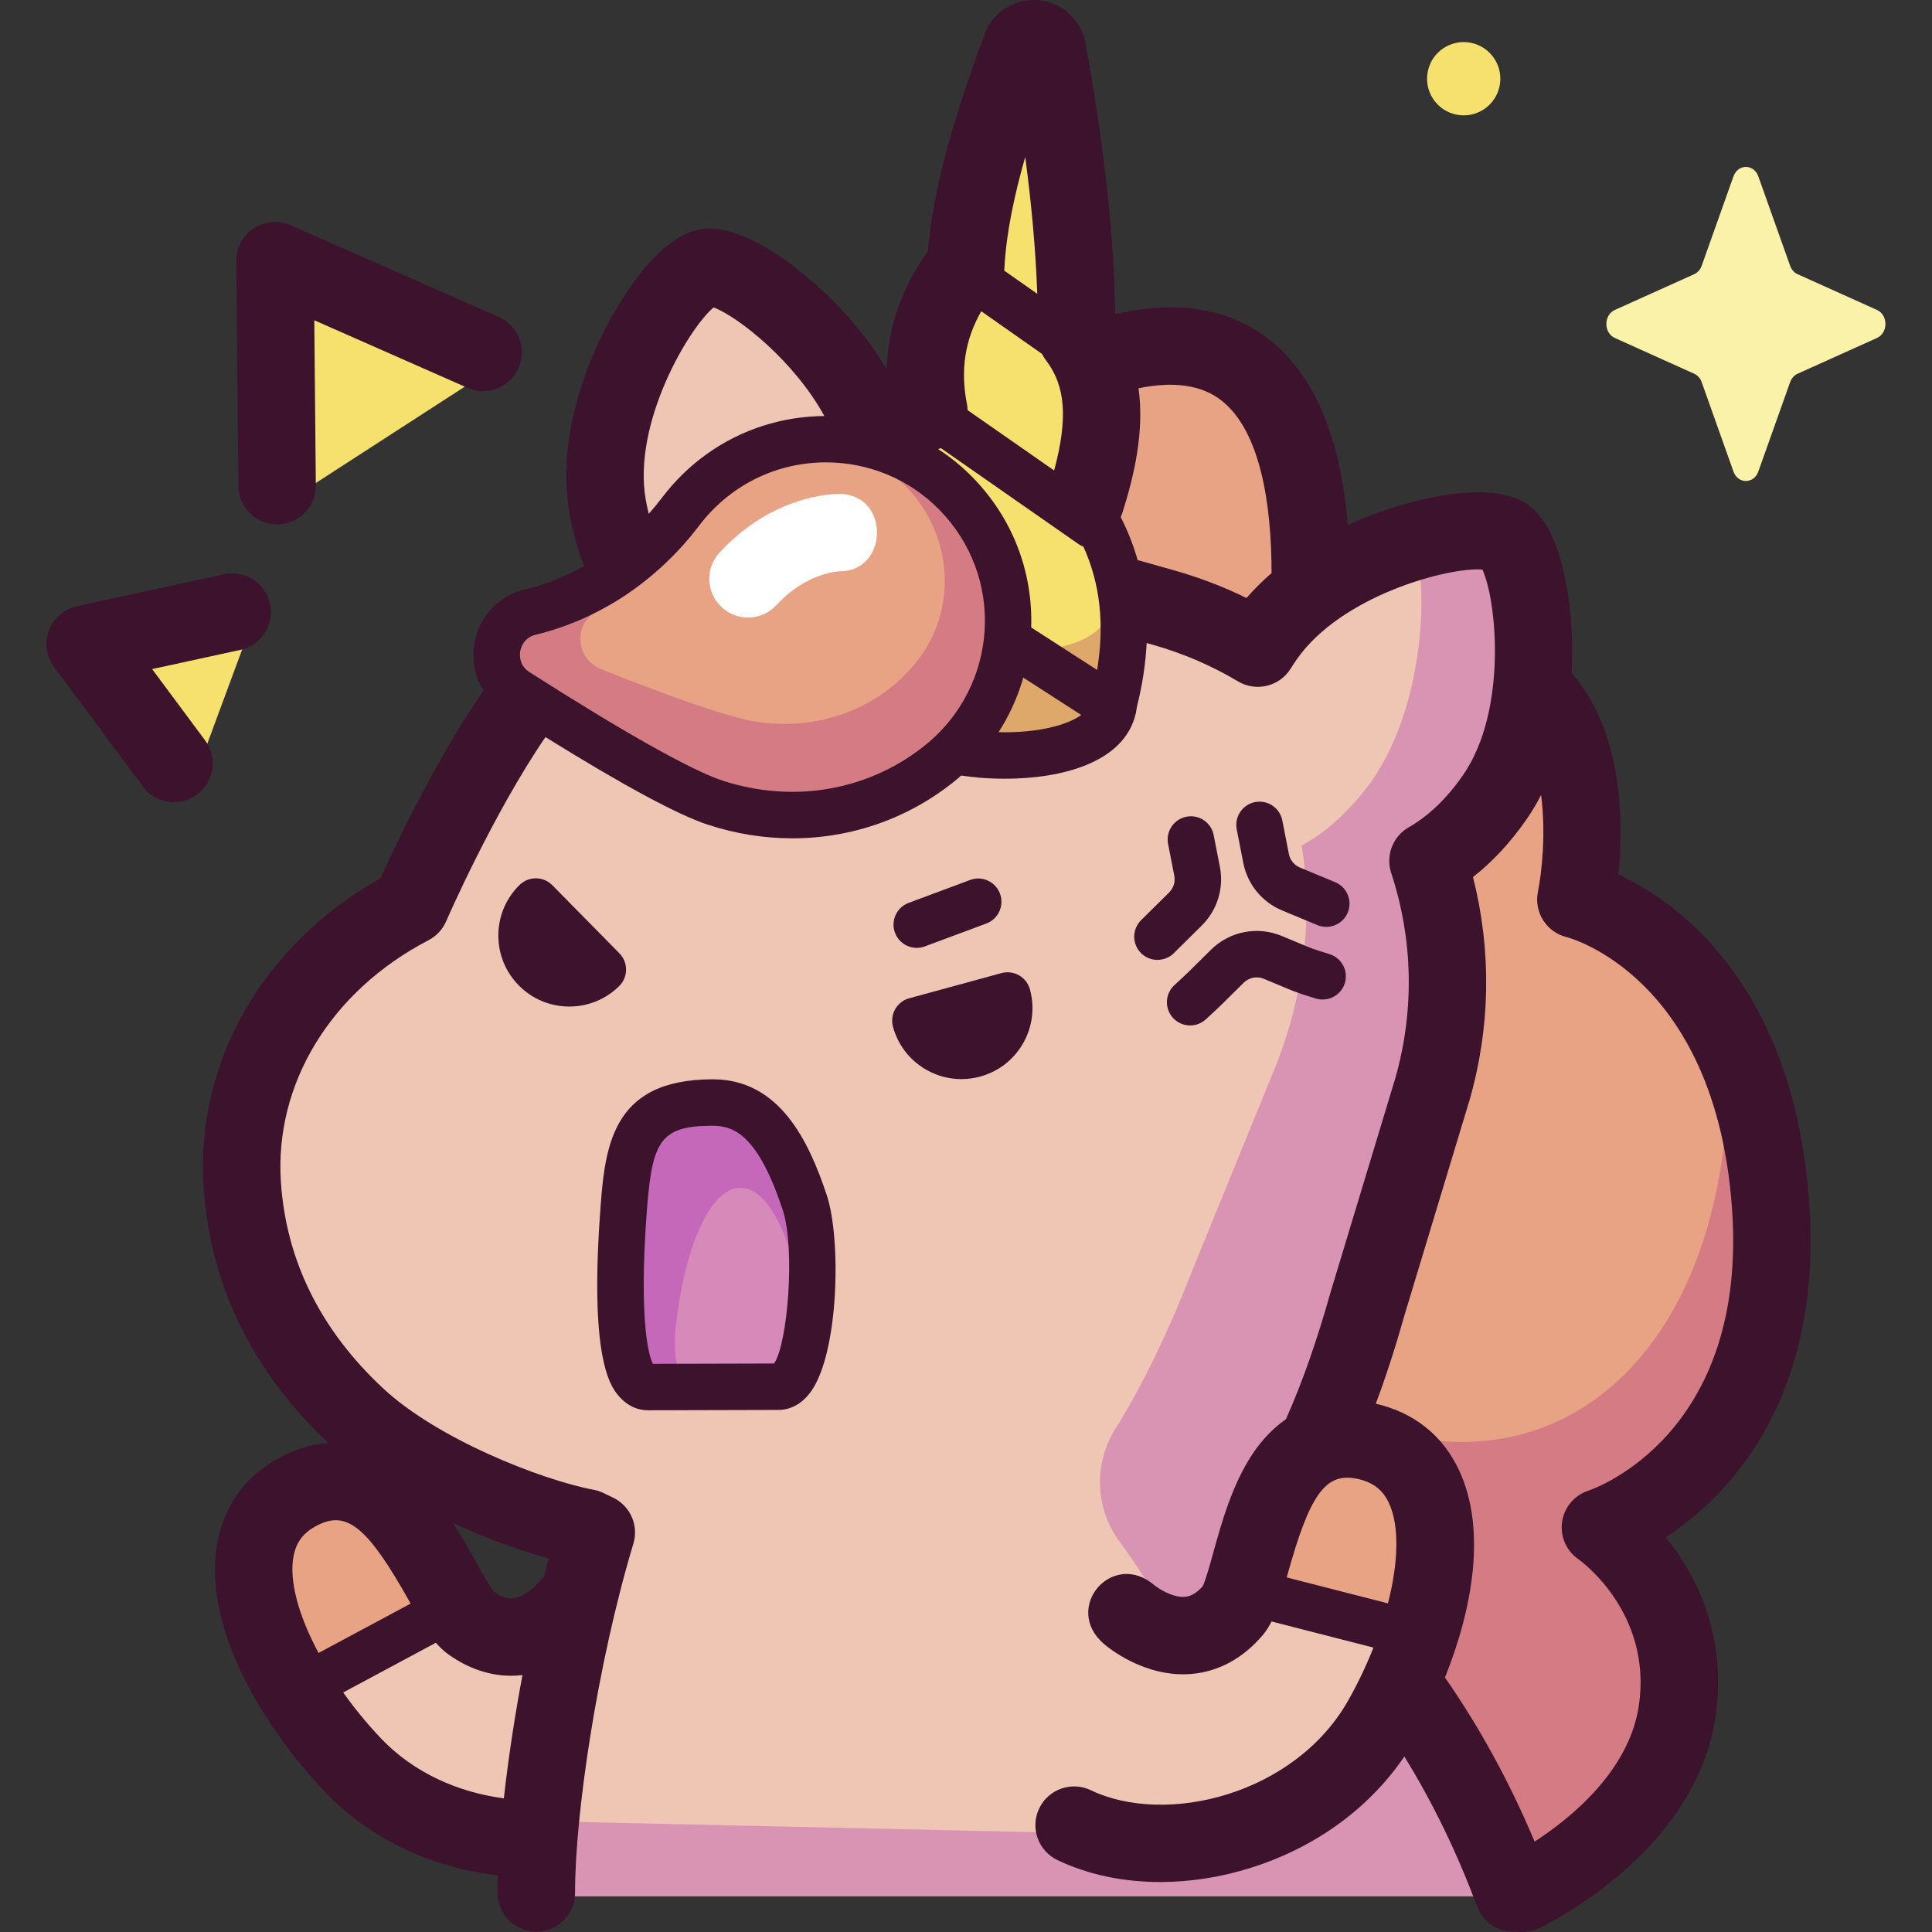 <svg id="Capa_1" enable-background="new 0 0 512 512" height="512" viewBox="0 0 512 512" width="512" xmlns="http://www.w3.org/2000/svg"><rect x="0" y="0" width="512" height="512" fill="#333333" stroke="none"/><g><g><path d="m403.432 501.741s36.639-17.191 41.074-48.53-20.356-48.432-20.356-48.432 50.168-16.059 45.06-85.606c-5.107-69.547-51.592-80.79-51.592-80.79s18.978-92.574-73.071-54.475c0 0 23.173-124.706-65.359-84.051l-23.893 223.053z" fill="#e8a284"/><path d="m422.367 404.497s54.088-15.583 49.675-88.406c-.794-13.096-10.881-31.779-14.053-41.271 3.746 103.962-72.253 140.032-138.591 74.099-3.56-3.538-19.985 31.097-24.715 29.688l103.959 126.75s39.586-17.092 44.827-49.744c5.241-32.653-21.102-51.116-21.102-51.116z" fill="#d57b84"/><path d="m361.151 381.742c-3.99-.749-7.412-.461-10.373.587 4.555-10.05 8.737-21.695 12.771-35.976l17.273-57.109c5.803-20.544 4.954-41.393-1.259-60.25 6.313-3.605 12.36-9.163 17.69-16.842 16.232-23.39 10.124-64.114 2.841-69.167-7.283-5.055-47.57 3.471-63.802 26.859-.641.924-1.239 1.847-1.816 2.769-7.623-4.551-15.959-8.192-24.911-10.72l-61.284-17.31c-4.577-1.292-9.072-2.186-13.477-2.737.964-5.809.932-12.312-.306-19.423-4.833-27.756-37.45-52.184-46.092-50.679-8.643 1.506-31.082 35.521-26.249 63.275 1.599 9.183 4.75 16.736 8.964 22.619-14.249 9.188-25.184 20.563-31.688 29.596-15.697 21.801-29.471 53.683-29.471 53.683-30.295 15.77-46.616 44.447-44.613 73.964 1.653 24.356 12.666 44.981 30.411 61.487 15.597 14.507 44.249 26.22 60.857 29.388l2.55 1.229c-3.415 11.339-6.396 23.829-8.827 36.202-2.741-4.949-4.774-8.801-5.209-9.903 0 0-5.161 7.85-20.481-3.307-7.7-5.608-18.884-46.883-44.068-35.43-25.184 11.453-11.217 47.591 12.744 73.005 15.196 16.119 33.78 22.748 50.594 20.501-.432 5.407-.655 10.293-.647 14.441h258.91c-8.037-21.643-18.541-40.775-30.77-57.087 12.687-28.186 13.938-59.123-10.262-63.665z" fill="#efc5b4"/><path d="m78.32 448.051c-13.372-21.725-16.926-44.778 2.262-53.505 20.851-9.483 32.105 17.178 39.73 29.817-13.977 7.94-27.679 16.367-41.992 23.688z" fill="#e8a284"/><path d="m295.007 187.607c.097-.45.175-.907.209-1.382 4.431-17.356 3.583-33.76-4.97-48.773 5.352-19.306 4.649-35.763-4.914-48.216.099-23.054-2.769-48.523-7.713-75.682-.416-4.085-6.204-4.507-7.209-.526-7.724 20.87-13.636 40.631-14.454 57.277-8.862 11.135-12.693 23.86-9.778 38.747-7.919 11.569-12.009 24.805-10.221 40.5-10.177 11.612-9.134 25.26-9.163 31.571 1.169 21.552 63.907 26.434 68.213 6.484z" fill="#f6e06e"/><path d="m295.007 187.607c.097-.45.175-.907.209-1.382 3.147-12.326 3.612-24.168.565-35.376-.35 3.315-.957 6.672-1.821 10.073-.027.406-.092.797-.174 1.181-3.635 17.033-58.762 12.398-59.945-6.046-.004-1.042-.045-2.32-.045-3.772-7.852 10.951-6.974 23.016-7.001 28.838 1.168 21.552 63.906 26.434 68.212 6.484z" fill="#dda86a"/><path d="m140.506 162.234c16.058-3.891 29.959-13.55 39.924-26.729 2.831-3.743 6.27-7.147 10.306-10.065 19.28-13.937 46.277-11.559 62.806 5.551 19.715 20.407 17.656 52.842-3.746 70.667-18.427 15.347-41.408 17.251-60.323 11.031-11.019-3.624-34.658-18.008-52.473-29.385-8.623-5.506-6.438-18.66 3.506-21.07z" fill="#e8a284"/><path d="m253.542 130.992c-16.529-17.109-43.526-19.488-62.806-5.551-4.037 2.918-7.476 6.321-10.306 10.065-9.965 13.178-23.866 22.838-39.924 26.729-9.944 2.41-12.129 15.564-3.505 21.071 17.815 11.377 41.453 25.76 52.473 29.384 18.915 6.221 41.896 4.317 60.323-11.031 21.401-17.825 23.46-50.26 3.745-70.667zm-10.777 44.545c-10.882 13.415-27.041 17.815-41.509 15.866-8.429-1.135-27.503-8.299-41.959-14.082-6.997-2.799-7.408-12.498-.654-15.537 10.906-4.906 19.404-13.654 24.556-24.399 1.463-3.052 3.414-5.942 5.864-8.563 11.704-12.519 31.38-14.387 45.776-4.333 17.17 11.992 20.565 35.467 7.926 51.048z" fill="#d57b84"/><path d="m171.779 369.279c-4.618.012-7.969-12.571-6.616-24.943 3.315-30.307-3.846-52.144 23.741-52.144 21.308 0 20.542 21.727 24.021 52.016 1.42 12.366-1.863 24.966-6.481 24.979z" fill="#d789b9"/><path d="m183.821 369.167c-3.327.015-5.73-8.851-4.744-17.577 2.413-21.372 9.166-36.761 17.143-36.797 7.977-.037 14.778 15.289 17.259 36.639.057.489.099.98.135 1.469.165-2.831 2.865-13.991 2.519-16.973-3.514-30.25-15.912-43.747-27.215-43.747-18.496 0-20.872 21.857-24.291 52.139-1.396 12.363 2.009 24.927 6.722 24.904l35.378-.163z" fill="#c668b9"/><path d="m309.609 429.174c4.025.427 8.174.215 11.655-1.834 3.626-2.136 5.762-5.906 7.599-9.558 4.963-9.866 8.39-20.011 16.261-28.118.578-.596 1.199-1.002 1.832-1.248 5.919-11.617 11.171-25.314 16.195-43.099l17.273-57.109c5.803-20.544 4.954-41.392-1.259-60.25 6.313-3.605 12.361-9.162 17.69-16.842 16.232-23.389 10.124-64.113 2.841-69.167-3.36-2.332-13.747-1.766-25.552 1.808 4.747 7.965 3.99 44.48-11.986 65.045-5.514 7.098-11.368 12.13-17.199 15.282 2.888 18.339.956 38.332-6.597 57.719l-21.97 53.837c-7.048 18.091-13.719 31.626-20.797 42.982-5.794 9.293-5.412 21.149 1.114 29.944 4.654 6.274 8.967 13.164 12.9 20.608z" fill="#d994b3"/><path d="m370.498 444.769c-4.888 13.418-13.194 25.538-24.772 34.167-14.248 10.62-31.277 12.581-47.018 6.941-1.355.145-2.744.196-4.168.117l-150.371-3.349c-1.094 9.599-1.308 13.179-1.294 19.847h258.91c-8.146-21.936-18.843-41.27-31.287-57.723z" fill="#d994b3"/><path d="m376.133 433.156c7.793-24.291 5.736-47.526-14.982-51.414-22.513-4.225-27.069 24.353-31.454 38.447 15.469 4.37 30.788 9.279 46.436 12.967z" fill="#e8a284"/><path d="m76.204 132.845-.55-59.628 55.134 24.323" fill="#f6e06e"/><path d="m51.957 205.142-20.984-32.001 36.072-8.786" fill="#f6e06e"/><path d="m465.976 46.746 8.426 23.691c.361 1.014 1.075 1.818 1.976 2.224l21.049 9.483c2.974 1.34 2.974 6.078 0 7.417l-21.049 9.483c-.901.406-1.615 1.21-1.976 2.224l-8.426 23.691c-1.19 3.347-5.4 3.347-6.59 0l-8.425-23.691c-.361-1.014-1.075-1.818-1.976-2.224l-21.049-9.483c-2.974-1.34-2.974-6.078 0-7.417l21.049-9.483c.901-.406 1.615-1.21 1.976-2.224l8.425-23.691c1.19-3.347 5.399-3.347 6.59 0z" fill="#fbf2aa"/><path d="m397.604 20.864c0 5.362-4.347 9.709-9.709 9.709s-9.709-4.347-9.709-9.709 4.347-9.709 9.709-9.709c5.362.001 9.709 4.347 9.709 9.709z" fill="#f7e16e"/></g><g><g fill="#3c122c"><path d="m171.773 373.741c-2.789 0-5.327-1.137-7.342-3.29-2.235-2.387-8.17-8.729-5.464-47.987 1.236-17.914 2.514-36.437 29.928-36.437 17.715 0 25.443 16.39 30.197 30.669 3.867 11.613 3.252 41.743-4.198 52.104-3.025 4.207-6.667 4.844-8.57 4.849l-34.525.092c-.007 0-.017 0-.026 0zm17.123-75.406c-14.553 0-16.23 4.412-17.649 24.976-1.683 24.404.245 35.147 1.775 38.118l32.114-.086c3.609-5.158 5.685-30.528 2.278-40.759-6.509-19.553-12.747-22.249-18.518-22.249z"/><path d="m272.943 262.203c-.895-3.28-4.279-5.218-7.557-4.317l-24.42 6.662c-3.279.895-5.212 4.277-4.318 7.556 1.323 4.847 4.453 8.89 8.816 11.382 2.881 1.646 6.071 2.486 9.301 2.486 1.662 0 3.334-.222 4.98-.671 4.848-1.322 8.89-4.453 11.383-8.817 2.493-4.362 3.137-9.434 1.815-14.281z"/><path d="m146.382 234.599c-2.384-2.42-6.28-2.451-8.703-.067-3.58 3.526-5.573 8.234-5.611 13.258s1.882 9.763 5.407 13.343 8.234 5.573 13.258 5.611c.05.001.099.001.149.001 4.969 0 9.65-1.917 13.195-5.409 2.422-2.385 2.451-6.281.066-8.702z"/><path d="m242.951 251.195c-2.497 0-4.845-1.531-5.768-4.008-1.186-3.185.434-6.729 3.618-7.915l16.287-6.068c3.184-1.191 6.729.433 7.916 3.618 1.186 3.185-.434 6.729-3.618 7.915l-16.287 6.068c-.708.264-1.434.39-2.148.39z"/><path d="m306.735 254.383c-1.586 0-3.172-.609-4.376-1.826-2.39-2.417-2.368-6.313.048-8.703l7.421-7.34c1.176-1.163 1.688-2.827 1.371-4.45l-1.644-8.406c-.652-3.335 1.523-6.569 4.859-7.221 3.339-.656 6.568 1.525 7.221 4.859l1.644 8.406c1.109 5.677-.683 11.495-4.795 15.563l-7.422 7.34c-1.199 1.186-2.764 1.778-4.327 1.778z"/><path d="m315.4 271.753c-1.668 0-3.329-.674-4.543-2.001-2.293-2.509-2.119-6.401.39-8.695.027-.025 2.776-2.539 4.026-3.775l5.645-5.584c4.951-4.897 12.304-6.334 18.736-3.664l7.333 3.047c1.064.442 3.812 1.313 5.295 1.759 3.255.978 5.101 4.408 4.124 7.664-.977 3.254-4.412 5.093-7.663 4.125-.454-.136-4.488-1.354-6.477-2.181l-7.334-3.047c-1.839-.766-3.942-.354-5.357 1.048l-5.645 5.584c-1.422 1.406-4.257 4-4.377 4.11-1.183 1.077-2.67 1.61-4.153 1.61z"/><path d="m351.481 245.634c-.787 0-1.587-.152-2.358-.473l-9.336-3.878c-5.342-2.219-9.194-6.933-10.304-12.611l-1.738-8.887c-.652-3.335 1.523-6.569 4.859-7.221 3.339-.652 6.568 1.525 7.221 4.859l1.738 8.887c.318 1.624 1.419 2.972 2.946 3.606l9.336 3.878c3.139 1.304 4.626 4.905 3.322 8.044-.983 2.368-3.274 3.796-5.686 3.796z"/><path d="m456.081 395.068c12.263-13.092 26.269-37.016 23.359-76.646-4.243-57.767-34.991-79.387-50.536-86.687 1.29-13.027 1.466-37.634-12.414-53.359.185-3.346.191-6.354.117-8.842-.197-6.62-1.63-28.771-11.802-35.829-10.173-7.061-31.424-.652-37.694 1.479-2.785.947-6.212 2.254-9.945 3.969-1.485-18.663-6.792-38.238-20.896-49.231-10.609-8.268-24.261-10.473-40.727-6.648-.339-20.952-2.888-44.344-7.78-71.283-.905-6.484-6.2-11.475-12.778-11.955-6.52-.464-12.425 3.608-14.324 9.789-8.916 24.142-13.524 41.852-14.732 56.736-6.979 9.681-10.622 20.164-10.932 31.306-5.263-8.81-11.681-15.744-16.173-20.03-4.751-4.534-21.194-19.161-33.316-17.051-12.121 2.111-22.652 21.436-25.591 27.308-4.802 9.597-12.357 28.57-9.003 47.832.875 5.024 2.181 9.721 3.889 14.078-4.974 2.803-10.266 4.922-15.746 6.25-7.035 1.704-12.145 7.197-13.336 14.335-.743 4.454.165 8.798 2.433 12.383-12.576 18.189-23.448 41.255-27.287 49.743-31.253 17.66-49.144 48.774-46.889 82.008 1.759 25.924 12.878 48.686 33.022 67.684-3.532.261-7.106 1.185-10.664 2.804-10.136 4.61-16.587 12.616-18.657 23.152-4.355 22.169 11.704 48.746 28.185 66.226 11.723 12.433 27.964 20.296 46.093 22.419-.052 1.638-.08 3.199-.077 4.655.012 5.657 4.602 10.235 10.256 10.235h.023c5.664-.012 10.247-4.614 10.235-10.279-.043-20.114 5.727-60.224 15.457-92.529 1.456-4.834-.822-10.009-5.37-12.199l-2.55-1.228c-.803-.387-1.653-.667-2.528-.833-14.217-2.714-41.517-13.545-55.794-26.825-16.611-15.451-25.75-33.844-27.163-54.669-1.771-26.101 13.217-50.691 39.116-64.172 2.091-1.088 3.744-2.865 4.679-5.028.127-.296 12.315-28.323 26.311-48.799 20.564 12.772 35.017 20.576 43.001 23.202 7.4 2.433 14.96 3.626 22.419 3.626 15.892-.001 31.325-5.414 43.764-15.774.336-.279.655-.577.984-.863 1.712.243 3.417.453 5.089.586 2.116.168 4.294.257 6.492.257 15.303 0 31.56-4.364 34.621-17.06.02-.07.036-.14.053-.211.014-.063.034-.122.047-.185 0-.002.001-.003.001-.005.008-.035.01-.064.017-.099.021-.107.039-.214.054-.322.078-.408.158-.815.202-1.199 1.452-5.8 2.31-11.428 2.579-16.875l1.764.499c7.891 2.229 15.441 5.477 22.439 9.656 4.79 2.859 10.989 1.368 13.95-3.361.578-.922 1.071-1.675 1.552-2.367 11.853-17.079 40.333-24.611 49.264-23.901 3.802 8.111 6.697 37.435-5.155 54.513-4.263 6.142-9.091 10.779-14.35 13.783-4.235 2.418-6.182 7.484-4.655 12.116 5.785 17.561 6.185 36.287 1.154 54.163l-17.246 57.017c-.018.061-.036.121-.053.182-3.626 12.84-7.437 23.71-11.761 33.399-3.348 2.332-6.355 5.438-8.921 9.322-5.359 8.109-8.135 18.128-10.367 26.177-.861 3.108-2.028 7.318-2.742 8.728-2.6 2.956-4.741 3.183-7.135 2.604-2.612-.634-5.026-2.296-5.737-2.883l.081.068c-11.083-9.58-24.498 5.94-13.415 15.52 1.063.918 10.748 8.954 23.078 7.975 7.249-.574 13.836-4.149 19.05-10.339.892-1.059 1.639-2.258 2.31-3.576l27 6.921c-1.847 4.674-4.084 9.397-6.687 13.999-14.147 25.016-48.286 33.334-68.218 23.798-5.11-2.445-11.235-.285-13.679 4.825-2.445 5.111-.284 11.235 4.826 13.68 8.1 3.875 17.461 5.83 27.272 5.829 7.898 0 16.088-1.266 24.138-3.816 17.05-5.4 31.237-15.763 40.531-29.447 7.496 12.144 13.965 25.439 19.266 39.714 1.535 4.133 5.452 6.689 9.617 6.689.265 0 .531-.014.797-.035.526.083 1.058.135 1.595.135 1.459 0 2.942-.312 4.35-.974 1.701-.798 41.721-19.966 46.873-56.378 3.062-21.638-5.381-37.551-13.22-47.242 4.5-2.952 9.612-6.972 14.64-12.34zm-371.659 42.986c-5.315-9.893-7.891-19.245-6.615-25.738.782-3.979 2.947-6.58 7.02-8.433 7.42-3.375 12.913 1.354 23.516 20.233.165.294.319.565.48.852zm16.367 22.461c-3.627-3.846-6.928-7.898-9.838-11.995l24.563-13.173c.967 1.119 1.978 2.104 3.097 2.92 6.203 4.518 13.042 6.453 19.849 5.64-2.154 11.461-3.819 22.658-4.936 32.672-12-1.576-23.911-6.704-32.735-16.064zm43.378-42.669-1.592 1.653c-.549.74-1.662 1.978-4.047 3.218-2.185 1.136-4.317 1.427-7.55-.824-1.029-1.198-3.169-5.008-4.748-7.821-1.834-3.265-3.885-6.887-6.216-10.486 8.984 4.138 17.923 7.356 25.399 9.446-.425 1.592-.839 3.199-1.246 4.814zm121.96-346.284c.025-.207.049-.415.062-.623.003-.044.011-.087.013-.131.446-9.067 2.676-19.339 5.493-29.21 1.734 13 2.791 25.028 3.195 36.268l-8.777-6.161c.006-.047.008-.096.014-.143zm-6.085 10.919 16.096 11.298c.018.038.041.073.06.11.084.165.175.326.267.486.075.129.15.257.231.385.106.165.219.325.333.483.058.08.106.163.167.241 5.181 6.747 5.868 15.416 2.159 29.195l-22.938-15.99c-.02-.532-.068-1.069-.173-1.608-1.764-9.014-.551-16.974 3.798-24.6zm-70.933-1.017c6.476 2.432 21.382 14.205 29.352 28.786-10.965.079-21.956 3.427-31.33 10.203-4.441 3.209-8.347 7.025-11.61 11.34-1.145 1.515-2.346 2.972-3.595 4.372-.3-1.22-.577-2.465-.802-3.76-3.508-20.144 11.2-45.179 17.985-50.941zm56.748 115.467c-14.996 12.49-35.357 16.196-54.461 9.912-8.114-2.667-26.255-12.869-51.083-28.724-2.826-1.805-2.59-4.67-2.451-5.505.139-.832.845-3.611 4.093-4.398h.001c16.94-4.105 32.347-14.404 43.383-28.998 2.525-3.339 5.554-6.296 9.003-8.79 7.338-5.305 15.955-7.898 24.538-7.898 11.087 0 22.115 4.33 30.236 12.738 8.27 8.56 12.472 19.779 11.833 31.589-.631 11.651-6.132 22.612-15.092 30.074zm18.778-2.894c2.873-4.468 5.077-9.345 6.55-14.461l15.364 9.901c-3.846 2.79-11.826 4.811-21.914 4.56zm26.116-16.493-17.477-11.264c.474-14.806-4.923-28.816-15.306-39.564-2.868-2.969-6.019-5.542-9.372-7.718.264-.067.532-.127.787-.211l36.486 25.436c.398.277.821.483 1.252.655 4.428 9.78 5.624 20.558 3.63 32.666zm39.594-19.064c-6.128-3-12.532-5.449-19.13-7.313l-9.733-2.75c-1.118-3.928-2.613-7.729-4.484-11.395.181-.393.346-.796.48-1.219 3.102-9.847 5.829-21.457 4.244-32.913 9.36-1.913 16.708-.858 21.927 3.203 10.478 8.154 13.331 27.867 13.329 45.784-2.324 2.007-4.561 4.2-6.633 6.603zm10.652 259.551c.088-.316.172-.616.262-.942 5.783-20.866 9.988-26.776 17.999-25.267 4.398.825 7.122 2.834 8.832 6.511 2.79 6.001 2.525 15.697-.272 26.574zm80.026-23.021c-3.724 1.193-6.475 4.379-7.047 8.248s1.076 7.707 4.296 9.926c.799.568 19.533 14.176 16.078 38.59-2.464 17.414-18.04 30.03-27.66 36.274-6.605-15.738-14.582-30.305-23.761-43.491 7.378-18.332 11.023-39.262 3.762-54.874-4.309-9.265-11.929-15.349-22.088-17.686 2.696-7.223 5.221-15.02 7.651-23.617l17.246-57.02c.018-.061.036-.121.053-.182 5.458-19.327 5.713-39.478.803-58.743 5.204-4.077 9.955-9.194 14.184-15.289 1.451-2.09 2.731-4.255 3.864-6.462 1.319 10.053.204 20.469-.837 25.639-1.109 5.412 2.267 10.73 7.637 12.029.392.095 39.267 10.195 43.775 71.572 4.418 60.132-36.29 74.526-37.956 75.086z"/><path d="m73.438 138.956c-5.621 0-10.202-4.53-10.254-10.162l-.55-59.627c-.032-3.484 1.706-6.746 4.616-8.662 2.91-1.914 6.593-2.223 9.781-.817l55.134 24.322c5.183 2.287 7.531 8.342 5.245 13.524-2.286 5.183-8.34 7.532-13.524 5.245l-40.593-17.907.404 43.732c.053 5.665-4.498 10.299-10.162 10.352-.032 0-.065 0-.097 0z"/><path d="m46.126 212.585c-3.134 0-6.228-1.431-8.241-4.141l-23.517-31.652c-2.078-2.797-2.594-6.457-1.371-9.718 1.223-3.262 4.019-5.68 7.423-6.422l38.937-8.474c5.532-1.199 10.999 2.307 12.204 7.841 1.205 5.535-2.306 10.999-7.841 12.204l-23.406 5.093 14.037 18.893c3.379 4.548 2.431 10.972-2.116 14.351-1.838 1.366-3.983 2.025-6.109 2.025z"/></g><path d="m198.226 163.658c-2.484 0-4.973-.896-6.944-2.711-4.167-3.837-4.436-10.326-.6-14.493 14.126-15.345 30.146-15.583 31.937-15.553 13.242.179 12.964 20.691-.277 20.512h.183c-.356.009-8.812.311-16.75 8.934-2.022 2.197-4.782 3.311-7.549 3.311z" fill="#fff"/></g></g></svg>